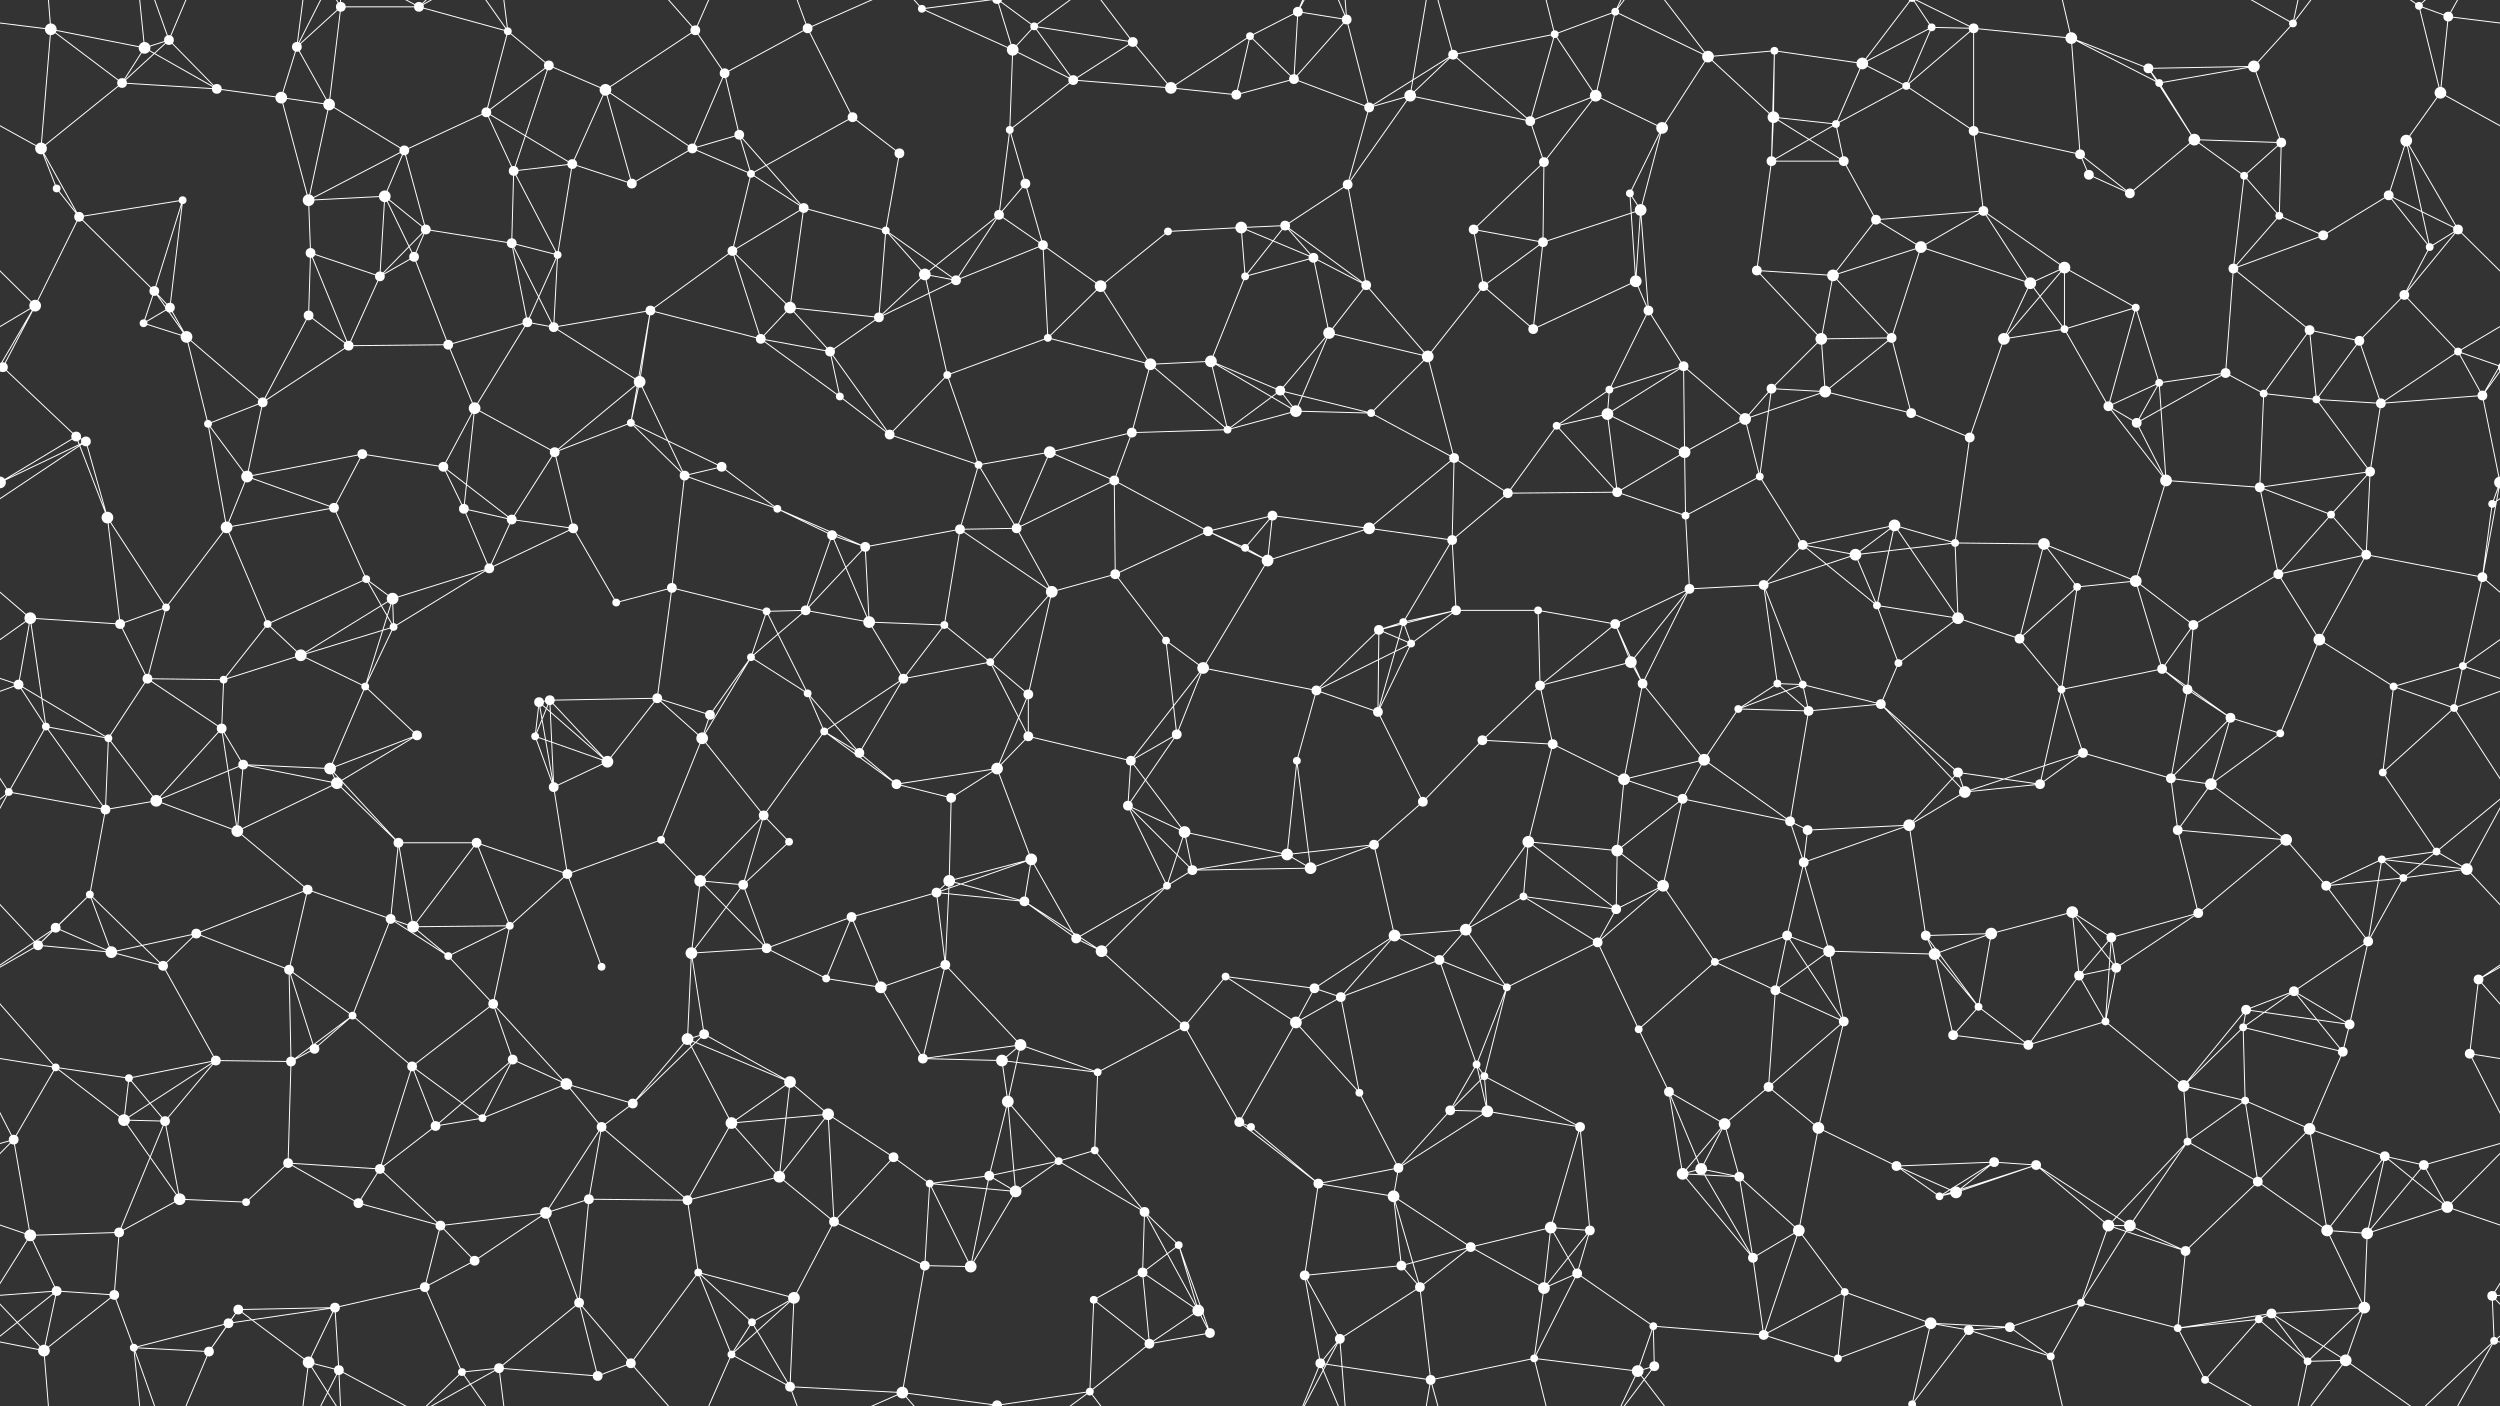 <svg xmlns="http://www.w3.org/2000/svg" width="2560" height="1440" fill="#fff"><rect width="100%" height="100%" fill="#333333" stroke="none"/><circle cx="52" cy="30" r="6"/><circle cx="148" cy="49" r="6"/><circle cx="173" cy="41" r="5"/><circle cx="304" cy="48" r="5"/><circle cx="349" cy="7" r="5"/><circle cx="429" cy="7" r="5"/><circle cx="520" cy="32" r="4"/><circle cx="562" cy="67" r="5"/><circle cx="712" cy="31" r="5"/><circle cx="742" cy="75" r="5"/><circle cx="827" cy="29" r="5"/><circle cx="944" cy="9" r="4"/><circle cx="1037" cy="51" r="6"/><circle cx="1059" cy="27" r="4"/><circle cx="1160" cy="43" r="5"/><circle cx="1280" cy="37" r="4"/><circle cx="1329" cy="12" r="5"/><circle cx="1379" cy="20" r="5"/><circle cx="1488" cy="56" r="5"/><circle cx="1592" cy="35" r="4"/><circle cx="1654" cy="12" r="4"/><circle cx="1749" cy="58" r="6"/><circle cx="1817" cy="52" r="4"/><circle cx="1907" cy="65" r="6"/><circle cx="1978" cy="28" r="4"/><circle cx="2021" cy="29" r="5"/><circle cx="2121" cy="39" r="6"/><circle cx="2200" cy="70" r="5"/><circle cx="2308" cy="68" r="6"/><circle cx="2348" cy="24" r="4"/><circle cx="2477" cy="6" r="4"/><circle cx="2507" cy="17" r="5"/><circle cx="42" cy="152" r="6"/><circle cx="125" cy="85" r="5"/><circle cx="222" cy="91" r="5"/><circle cx="288" cy="100" r="6"/><circle cx="337" cy="107" r="6"/><circle cx="414" cy="154" r="5"/><circle cx="498" cy="115" r="5"/><circle cx="620" cy="92" r="6"/><circle cx="709" cy="152" r="5"/><circle cx="757" cy="138" r="5"/><circle cx="873" cy="120" r="5"/><circle cx="921" cy="157" r="5"/><circle cx="1034" cy="133" r="4"/><circle cx="1099" cy="82" r="5"/><circle cx="1199" cy="90" r="6"/><circle cx="1266" cy="97" r="5"/><circle cx="1325" cy="81" r="5"/><circle cx="1402" cy="110" r="5"/><circle cx="1444" cy="98" r="6"/><circle cx="1567" cy="124" r="5"/><circle cx="1634" cy="98" r="6"/><circle cx="1702" cy="131" r="6"/><circle cx="1816" cy="120" r="6"/><circle cx="1880" cy="127" r="4"/><circle cx="1952" cy="88" r="4"/><circle cx="2021" cy="134" r="5"/><circle cx="2130" cy="158" r="5"/><circle cx="2211" cy="85" r="4"/><circle cx="2247" cy="143" r="6"/><circle cx="2336" cy="146" r="5"/><circle cx="2464" cy="144" r="6"/><circle cx="2499" cy="95" r="6"/><circle cx="58" cy="193" r="4"/><circle cx="81" cy="222" r="5"/><circle cx="187" cy="205" r="4"/><circle cx="316" cy="205" r="6"/><circle cx="394" cy="201" r="6"/><circle cx="436" cy="235" r="5"/><circle cx="526" cy="175" r="5"/><circle cx="586" cy="168" r="5"/><circle cx="647" cy="188" r="5"/><circle cx="769" cy="178" r="4"/><circle cx="823" cy="213" r="5"/><circle cx="907" cy="236" r="4"/><circle cx="1023" cy="220" r="5"/><circle cx="1050" cy="188" r="5"/><circle cx="1196" cy="237" r="4"/><circle cx="1271" cy="233" r="6"/><circle cx="1316" cy="231" r="5"/><circle cx="1380" cy="189" r="5"/><circle cx="1509" cy="235" r="5"/><circle cx="1581" cy="166" r="5"/><circle cx="1669" cy="198" r="4"/><circle cx="1680" cy="215" r="6"/><circle cx="1814" cy="165" r="5"/><circle cx="1888" cy="165" r="5"/><circle cx="1921" cy="225" r="5"/><circle cx="2031" cy="216" r="5"/><circle cx="2139" cy="179" r="5"/><circle cx="2181" cy="198" r="5"/><circle cx="2298" cy="180" r="4"/><circle cx="2334" cy="221" r="4"/><circle cx="2446" cy="200" r="5"/><circle cx="2517" cy="235" r="5"/><circle cx="36" cy="313" r="6"/><circle cx="158" cy="298" r="5"/><circle cx="174" cy="315" r="5"/><circle cx="318" cy="259" r="5"/><circle cx="389" cy="283" r="5"/><circle cx="424" cy="263" r="5"/><circle cx="524" cy="249" r="5"/><circle cx="571" cy="261" r="4"/><circle cx="666" cy="318" r="5"/><circle cx="750" cy="257" r="5"/><circle cx="809" cy="315" r="6"/><circle cx="947" cy="281" r="6"/><circle cx="979" cy="287" r="5"/><circle cx="1068" cy="251" r="5"/><circle cx="1127" cy="293" r="6"/><circle cx="1275" cy="283" r="4"/><circle cx="1345" cy="264" r="5"/><circle cx="1399" cy="292" r="5"/><circle cx="1519" cy="293" r="5"/><circle cx="1580" cy="248" r="5"/><circle cx="1675" cy="288" r="6"/><circle cx="1688" cy="318" r="5"/><circle cx="1799" cy="277" r="5"/><circle cx="1877" cy="282" r="6"/><circle cx="1967" cy="253" r="6"/><circle cx="2079" cy="290" r="6"/><circle cx="2114" cy="274" r="6"/><circle cx="2187" cy="315" r="4"/><circle cx="2287" cy="275" r="5"/><circle cx="2379" cy="241" r="5"/><circle cx="2462" cy="302" r="5"/><circle cx="2488" cy="253" r="4"/><circle cx="3" cy="376" r="5"/><circle cx="2563" cy="376" r="5"/><circle cx="147" cy="331" r="4"/><circle cx="191" cy="345" r="6"/><circle cx="316" cy="323" r="5"/><circle cx="357" cy="354" r="5"/><circle cx="459" cy="353" r="5"/><circle cx="540" cy="330" r="5"/><circle cx="567" cy="335" r="5"/><circle cx="655" cy="391" r="6"/><circle cx="779" cy="347" r="5"/><circle cx="850" cy="360" r="5"/><circle cx="900" cy="325" r="5"/><circle cx="970" cy="384" r="4"/><circle cx="1073" cy="346" r="4"/><circle cx="1178" cy="373" r="6"/><circle cx="1240" cy="370" r="6"/><circle cx="1311" cy="400" r="5"/><circle cx="1361" cy="341" r="6"/><circle cx="1462" cy="365" r="6"/><circle cx="1570" cy="337" r="5"/><circle cx="1648" cy="399" r="4"/><circle cx="1724" cy="375" r="5"/><circle cx="1814" cy="398" r="5"/><circle cx="1865" cy="347" r="6"/><circle cx="1937" cy="346" r="5"/><circle cx="2052" cy="347" r="6"/><circle cx="2114" cy="337" r="4"/><circle cx="2211" cy="392" r="4"/><circle cx="2279" cy="382" r="5"/><circle cx="2365" cy="338" r="5"/><circle cx="2416" cy="349" r="5"/><circle cx="2517" cy="360" r="4"/><circle cx="78" cy="447" r="5"/><circle cx="88" cy="452" r="5"/><circle cx="213" cy="434" r="4"/><circle cx="269" cy="412" r="5"/><circle cx="371" cy="465" r="5"/><circle cx="454" cy="478" r="5"/><circle cx="486" cy="418" r="6"/><circle cx="568" cy="463" r="5"/><circle cx="646" cy="433" r="4"/><circle cx="739" cy="478" r="5"/><circle cx="860" cy="406" r="4"/><circle cx="911" cy="445" r="5"/><circle cx="1002" cy="476" r="4"/><circle cx="1075" cy="463" r="6"/><circle cx="1159" cy="443" r="5"/><circle cx="1257" cy="440" r="4"/><circle cx="1327" cy="421" r="6"/><circle cx="1404" cy="423" r="4"/><circle cx="1489" cy="469" r="5"/><circle cx="1594" cy="436" r="4"/><circle cx="1646" cy="424" r="6"/><circle cx="1725" cy="463" r="6"/><circle cx="1787" cy="429" r="6"/><circle cx="1869" cy="401" r="6"/><circle cx="1957" cy="423" r="5"/><circle cx="2017" cy="448" r="5"/><circle cx="2159" cy="416" r="5"/><circle cx="2188" cy="433" r="5"/><circle cx="2318" cy="403" r="4"/><circle cx="2372" cy="409" r="4"/><circle cx="2438" cy="413" r="5"/><circle cx="2542" cy="405" r="5"/><circle cx="0" cy="494" r="6"/><circle cx="2560" cy="494" r="6"/><circle cx="110" cy="530" r="6"/><circle cx="232" cy="540" r="6"/><circle cx="253" cy="488" r="6"/><circle cx="342" cy="520" r="5"/><circle cx="475" cy="521" r="5"/><circle cx="524" cy="532" r="5"/><circle cx="587" cy="541" r="5"/><circle cx="701" cy="487" r="5"/><circle cx="796" cy="521" r="4"/><circle cx="852" cy="548" r="5"/><circle cx="886" cy="560" r="5"/><circle cx="983" cy="542" r="5"/><circle cx="1041" cy="541" r="5"/><circle cx="1141" cy="492" r="5"/><circle cx="1237" cy="544" r="5"/><circle cx="1303" cy="528" r="5"/><circle cx="1402" cy="541" r="6"/><circle cx="1487" cy="553" r="5"/><circle cx="1544" cy="505" r="5"/><circle cx="1656" cy="504" r="5"/><circle cx="1726" cy="528" r="4"/><circle cx="1802" cy="488" r="4"/><circle cx="1846" cy="558" r="5"/><circle cx="1940" cy="538" r="6"/><circle cx="2002" cy="556" r="4"/><circle cx="2093" cy="557" r="6"/><circle cx="2218" cy="492" r="6"/><circle cx="2314" cy="499" r="5"/><circle cx="2387" cy="527" r="4"/><circle cx="2427" cy="483" r="5"/><circle cx="2552" cy="516" r="4"/><circle cx="31" cy="633" r="6"/><circle cx="123" cy="639" r="5"/><circle cx="170" cy="622" r="4"/><circle cx="274" cy="639" r="4"/><circle cx="375" cy="593" r="4"/><circle cx="402" cy="613" r="6"/><circle cx="501" cy="582" r="5"/><circle cx="631" cy="617" r="4"/><circle cx="688" cy="602" r="5"/><circle cx="785" cy="626" r="4"/><circle cx="825" cy="625" r="5"/><circle cx="890" cy="637" r="6"/><circle cx="967" cy="640" r="4"/><circle cx="1077" cy="606" r="6"/><circle cx="1142" cy="588" r="5"/><circle cx="1275" cy="561" r="4"/><circle cx="1298" cy="574" r="6"/><circle cx="1437" cy="637" r="4"/><circle cx="1491" cy="625" r="5"/><circle cx="1575" cy="625" r="4"/><circle cx="1654" cy="639" r="5"/><circle cx="1730" cy="603" r="5"/><circle cx="1806" cy="599" r="5"/><circle cx="1900" cy="568" r="6"/><circle cx="1922" cy="620" r="4"/><circle cx="2005" cy="633" r="6"/><circle cx="2127" cy="601" r="4"/><circle cx="2187" cy="595" r="6"/><circle cx="2246" cy="640" r="5"/><circle cx="2333" cy="588" r="5"/><circle cx="2423" cy="568" r="5"/><circle cx="2542" cy="591" r="5"/><circle cx="19" cy="701" r="5"/><circle cx="151" cy="695" r="5"/><circle cx="229" cy="696" r="4"/><circle cx="308" cy="671" r="6"/><circle cx="374" cy="703" r="4"/><circle cx="403" cy="642" r="4"/><circle cx="552" cy="719" r="5"/><circle cx="563" cy="717" r="5"/><circle cx="673" cy="715" r="5"/><circle cx="769" cy="673" r="4"/><circle cx="827" cy="710" r="4"/><circle cx="925" cy="695" r="5"/><circle cx="1014" cy="678" r="4"/><circle cx="1053" cy="711" r="5"/><circle cx="1194" cy="656" r="4"/><circle cx="1232" cy="684" r="6"/><circle cx="1348" cy="707" r="5"/><circle cx="1412" cy="645" r="5"/><circle cx="1445" cy="659" r="4"/><circle cx="1577" cy="702" r="5"/><circle cx="1670" cy="678" r="6"/><circle cx="1682" cy="700" r="5"/><circle cx="1820" cy="700" r="4"/><circle cx="1846" cy="701" r="4"/><circle cx="1944" cy="679" r="4"/><circle cx="2068" cy="654" r="5"/><circle cx="2111" cy="706" r="4"/><circle cx="2214" cy="685" r="5"/><circle cx="2240" cy="706" r="5"/><circle cx="2375" cy="655" r="6"/><circle cx="2451" cy="703" r="4"/><circle cx="2522" cy="682" r="4"/><circle cx="47" cy="744" r="4"/><circle cx="111" cy="756" r="4"/><circle cx="227" cy="746" r="5"/><circle cx="249" cy="783" r="5"/><circle cx="338" cy="787" r="6"/><circle cx="427" cy="753" r="5"/><circle cx="548" cy="754" r="4"/><circle cx="622" cy="780" r="6"/><circle cx="719" cy="756" r="6"/><circle cx="727" cy="732" r="5"/><circle cx="844" cy="749" r="4"/><circle cx="880" cy="771" r="5"/><circle cx="1021" cy="787" r="6"/><circle cx="1053" cy="754" r="5"/><circle cx="1158" cy="779" r="5"/><circle cx="1205" cy="752" r="5"/><circle cx="1328" cy="779" r="4"/><circle cx="1411" cy="729" r="5"/><circle cx="1518" cy="758" r="5"/><circle cx="1590" cy="762" r="5"/><circle cx="1663" cy="798" r="6"/><circle cx="1745" cy="778" r="6"/><circle cx="1780" cy="726" r="4"/><circle cx="1852" cy="728" r="5"/><circle cx="1926" cy="721" r="5"/><circle cx="2005" cy="791" r="5"/><circle cx="2133" cy="771" r="5"/><circle cx="2223" cy="797" r="5"/><circle cx="2284" cy="735" r="5"/><circle cx="2335" cy="751" r="4"/><circle cx="2440" cy="791" r="4"/><circle cx="2513" cy="725" r="4"/><circle cx="9" cy="811" r="4"/><circle cx="108" cy="829" r="5"/><circle cx="160" cy="820" r="6"/><circle cx="243" cy="851" r="6"/><circle cx="345" cy="802" r="6"/><circle cx="408" cy="863" r="5"/><circle cx="488" cy="863" r="5"/><circle cx="567" cy="806" r="5"/><circle cx="677" cy="860" r="4"/><circle cx="782" cy="835" r="5"/><circle cx="808" cy="862" r="4"/><circle cx="918" cy="803" r="5"/><circle cx="974" cy="817" r="5"/><circle cx="1056" cy="880" r="6"/><circle cx="1155" cy="825" r="5"/><circle cx="1213" cy="852" r="6"/><circle cx="1318" cy="875" r="6"/><circle cx="1407" cy="865" r="5"/><circle cx="1457" cy="821" r="5"/><circle cx="1565" cy="862" r="6"/><circle cx="1656" cy="871" r="6"/><circle cx="1723" cy="818" r="5"/><circle cx="1833" cy="841" r="5"/><circle cx="1851" cy="850" r="5"/><circle cx="1955" cy="845" r="6"/><circle cx="2012" cy="811" r="6"/><circle cx="2089" cy="803" r="5"/><circle cx="2230" cy="850" r="5"/><circle cx="2264" cy="803" r="6"/><circle cx="2341" cy="860" r="6"/><circle cx="2439" cy="880" r="4"/><circle cx="2495" cy="872" r="4"/><circle cx="57" cy="950" r="5"/><circle cx="92" cy="916" r="4"/><circle cx="201" cy="956" r="5"/><circle cx="315" cy="911" r="5"/><circle cx="400" cy="941" r="5"/><circle cx="423" cy="949" r="6"/><circle cx="522" cy="948" r="4"/><circle cx="581" cy="895" r="5"/><circle cx="717" cy="902" r="6"/><circle cx="761" cy="906" r="5"/><circle cx="872" cy="939" r="5"/><circle cx="959" cy="914" r="5"/><circle cx="972" cy="902" r="6"/><circle cx="1049" cy="923" r="5"/><circle cx="1195" cy="907" r="4"/><circle cx="1221" cy="891" r="5"/><circle cx="1342" cy="889" r="6"/><circle cx="1428" cy="958" r="6"/><circle cx="1501" cy="952" r="6"/><circle cx="1560" cy="918" r="4"/><circle cx="1655" cy="931" r="5"/><circle cx="1703" cy="907" r="6"/><circle cx="1830" cy="958" r="5"/><circle cx="1847" cy="883" r="5"/><circle cx="1972" cy="958" r="5"/><circle cx="2039" cy="956" r="6"/><circle cx="2122" cy="934" r="6"/><circle cx="2162" cy="960" r="5"/><circle cx="2251" cy="935" r="5"/><circle cx="2382" cy="907" r="5"/><circle cx="2461" cy="899" r="4"/><circle cx="2526" cy="890" r="6"/><circle cx="39" cy="968" r="5"/><circle cx="114" cy="975" r="6"/><circle cx="167" cy="989" r="5"/><circle cx="296" cy="993" r="5"/><circle cx="361" cy="1040" r="4"/><circle cx="459" cy="979" r="4"/><circle cx="505" cy="1028" r="5"/><circle cx="616" cy="990" r="4"/><circle cx="708" cy="976" r="6"/><circle cx="785" cy="971" r="5"/><circle cx="846" cy="1002" r="4"/><circle cx="902" cy="1011" r="6"/><circle cx="968" cy="988" r="5"/><circle cx="1102" cy="961" r="5"/><circle cx="1128" cy="974" r="6"/><circle cx="1255" cy="1000" r="4"/><circle cx="1346" cy="1012" r="5"/><circle cx="1373" cy="1021" r="5"/><circle cx="1474" cy="983" r="5"/><circle cx="1543" cy="1011" r="4"/><circle cx="1636" cy="965" r="5"/><circle cx="1756" cy="985" r="4"/><circle cx="1818" cy="1014" r="5"/><circle cx="1873" cy="974" r="6"/><circle cx="1981" cy="977" r="6"/><circle cx="2026" cy="1031" r="4"/><circle cx="2129" cy="999" r="5"/><circle cx="2167" cy="991" r="5"/><circle cx="2300" cy="1034" r="5"/><circle cx="2349" cy="1015" r="5"/><circle cx="2425" cy="964" r="5"/><circle cx="2538" cy="1003" r="5"/><circle cx="57" cy="1093" r="4"/><circle cx="132" cy="1104" r="4"/><circle cx="221" cy="1086" r="5"/><circle cx="298" cy="1087" r="5"/><circle cx="322" cy="1074" r="5"/><circle cx="422" cy="1092" r="5"/><circle cx="525" cy="1085" r="5"/><circle cx="580" cy="1110" r="6"/><circle cx="704" cy="1064" r="6"/><circle cx="721" cy="1059" r="5"/><circle cx="809" cy="1108" r="6"/><circle cx="945" cy="1084" r="5"/><circle cx="1026" cy="1086" r="6"/><circle cx="1045" cy="1070" r="6"/><circle cx="1124" cy="1098" r="4"/><circle cx="1213" cy="1051" r="5"/><circle cx="1327" cy="1047" r="6"/><circle cx="1392" cy="1119" r="4"/><circle cx="1512" cy="1090" r="4"/><circle cx="1520" cy="1102" r="4"/><circle cx="1678" cy="1054" r="4"/><circle cx="1709" cy="1118" r="5"/><circle cx="1811" cy="1113" r="5"/><circle cx="1888" cy="1046" r="5"/><circle cx="2000" cy="1060" r="5"/><circle cx="2077" cy="1070" r="5"/><circle cx="2156" cy="1046" r="4"/><circle cx="2236" cy="1112" r="6"/><circle cx="2297" cy="1052" r="4"/><circle cx="2399" cy="1077" r="5"/><circle cx="2406" cy="1049" r="5"/><circle cx="2529" cy="1079" r="5"/><circle cx="14" cy="1167" r="5"/><circle cx="127" cy="1147" r="6"/><circle cx="169" cy="1148" r="5"/><circle cx="295" cy="1191" r="5"/><circle cx="389" cy="1197" r="5"/><circle cx="446" cy="1153" r="5"/><circle cx="494" cy="1145" r="4"/><circle cx="616" cy="1154" r="5"/><circle cx="648" cy="1130" r="5"/><circle cx="749" cy="1150" r="6"/><circle cx="848" cy="1141" r="6"/><circle cx="915" cy="1185" r="5"/><circle cx="1032" cy="1128" r="6"/><circle cx="1084" cy="1189" r="4"/><circle cx="1121" cy="1178" r="4"/><circle cx="1269" cy="1149" r="5"/><circle cx="1281" cy="1154" r="4"/><circle cx="1432" cy="1196" r="5"/><circle cx="1485" cy="1137" r="5"/><circle cx="1523" cy="1138" r="6"/><circle cx="1618" cy="1154" r="5"/><circle cx="1742" cy="1197" r="6"/><circle cx="1766" cy="1151" r="6"/><circle cx="1862" cy="1155" r="6"/><circle cx="1942" cy="1194" r="5"/><circle cx="2042" cy="1190" r="5"/><circle cx="2085" cy="1193" r="5"/><circle cx="2240" cy="1169" r="4"/><circle cx="2299" cy="1127" r="4"/><circle cx="2365" cy="1156" r="6"/><circle cx="2442" cy="1184" r="5"/><circle cx="2482" cy="1193" r="5"/><circle cx="31" cy="1265" r="6"/><circle cx="122" cy="1262" r="5"/><circle cx="184" cy="1228" r="6"/><circle cx="252" cy="1231" r="4"/><circle cx="367" cy="1232" r="5"/><circle cx="451" cy="1255" r="5"/><circle cx="559" cy="1242" r="6"/><circle cx="603" cy="1228" r="5"/><circle cx="704" cy="1229" r="5"/><circle cx="798" cy="1205" r="6"/><circle cx="854" cy="1251" r="5"/><circle cx="952" cy="1212" r="4"/><circle cx="1013" cy="1204" r="5"/><circle cx="1040" cy="1220" r="6"/><circle cx="1172" cy="1241" r="5"/><circle cx="1207" cy="1275" r="4"/><circle cx="1350" cy="1212" r="5"/><circle cx="1427" cy="1225" r="6"/><circle cx="1506" cy="1277" r="5"/><circle cx="1588" cy="1257" r="6"/><circle cx="1628" cy="1260" r="5"/><circle cx="1723" cy="1202" r="6"/><circle cx="1781" cy="1205" r="5"/><circle cx="1842" cy="1260" r="6"/><circle cx="1986" cy="1225" r="4"/><circle cx="2003" cy="1221" r="6"/><circle cx="2159" cy="1255" r="6"/><circle cx="2181" cy="1255" r="6"/><circle cx="2312" cy="1210" r="5"/><circle cx="2383" cy="1260" r="6"/><circle cx="2424" cy="1263" r="6"/><circle cx="2506" cy="1236" r="6"/><circle cx="58" cy="1322" r="5"/><circle cx="117" cy="1326" r="5"/><circle cx="234" cy="1355" r="5"/><circle cx="244" cy="1341" r="5"/><circle cx="343" cy="1339" r="5"/><circle cx="435" cy="1318" r="5"/><circle cx="486" cy="1291" r="5"/><circle cx="593" cy="1334" r="5"/><circle cx="715" cy="1303" r="4"/><circle cx="770" cy="1354" r="4"/><circle cx="813" cy="1329" r="6"/><circle cx="947" cy="1296" r="5"/><circle cx="994" cy="1297" r="6"/><circle cx="1120" cy="1331" r="4"/><circle cx="1170" cy="1303" r="5"/><circle cx="1227" cy="1342" r="6"/><circle cx="1336" cy="1306" r="5"/><circle cx="1435" cy="1296" r="5"/><circle cx="1454" cy="1318" r="5"/><circle cx="1581" cy="1319" r="6"/><circle cx="1615" cy="1304" r="5"/><circle cx="1693" cy="1358" r="4"/><circle cx="1795" cy="1288" r="5"/><circle cx="1889" cy="1323" r="4"/><circle cx="1977" cy="1355" r="6"/><circle cx="2058" cy="1359" r="5"/><circle cx="2131" cy="1334" r="4"/><circle cx="2238" cy="1281" r="5"/><circle cx="2313" cy="1351" r="4"/><circle cx="2326" cy="1345" r="5"/><circle cx="2421" cy="1339" r="6"/><circle cx="2552" cy="1327" r="5"/><circle cx="45" cy="1383" r="6"/><circle cx="137" cy="1380" r="4"/><circle cx="214" cy="1384" r="5"/><circle cx="316" cy="1395" r="6"/><circle cx="347" cy="1403" r="5"/><circle cx="473" cy="1405" r="4"/><circle cx="511" cy="1401" r="5"/><circle cx="612" cy="1409" r="5"/><circle cx="646" cy="1396" r="5"/><circle cx="749" cy="1387" r="4"/><circle cx="809" cy="1420" r="5"/><circle cx="924" cy="1426" r="6"/><circle cx="1021" cy="1439" r="5"/><circle cx="1021" cy="-1" r="5"/><circle cx="1116" cy="1425" r="4"/><circle cx="1177" cy="1376" r="5"/><circle cx="1239" cy="1365" r="5"/><circle cx="1352" cy="1396" r="5"/><circle cx="1372" cy="1371" r="5"/><circle cx="1465" cy="1413" r="5"/><circle cx="1571" cy="1391" r="4"/><circle cx="1677" cy="1404" r="6"/><circle cx="1694" cy="1399" r="5"/><circle cx="1806" cy="1367" r="5"/><circle cx="1882" cy="1391" r="4"/><circle cx="1958" cy="1438" r="4"/><circle cx="1958" cy="-2" r="4"/><circle cx="2016" cy="1362" r="5"/><circle cx="2100" cy="1389" r="4"/><circle cx="2230" cy="1360" r="4"/><circle cx="2258" cy="1413" r="4"/><circle cx="2363" cy="1394" r="4"/><circle cx="2402" cy="1393" r="6"/><circle cx="2554" cy="1373" r="4"/><path stroke="#fff" d="M52 30L148 49M52 30L-53 17M52 30L42 152M52 30L125 85M52 30L45 -57M2612 30L2507 17M52 1470L45 1383M148 49L173 41M148 49L125 85M148 49L222 91M148 49L137 -60M148 1489L137 1380M173 41L125 85M173 41L222 91M173 41L137 -60M173 41L214 -56M173 1481L137 1380M173 1481L214 1384M304 48L349 7M304 48L288 100M304 48L337 107M304 48L316 -45M304 48L347 -37M304 1488L316 1395M304 1488L347 1403M349 7L429 7M349 7L337 107M349 7L316 -45M349 7L347 -37M349 1447L316 1395M349 1447L347 1403M429 7L520 32M429 7L347 -37M429 7L473 -35M429 7L511 -39M429 1447L347 1403M429 1447L473 1405M429 1447L511 1401M520 32L562 67M520 32L498 115M520 32L473 -35M520 32L511 -39M520 1472L473 1405M520 1472L511 1401M562 67L498 115M562 67L620 92M562 67L526 175M712 31L742 75M712 31L620 92M712 31L646 -44M712 31L749 -53M712 1471L646 1396M712 1471L749 1387M742 75L827 29M742 75L709 152M742 75L757 138M827 29L873 120M827 29L809 -20M827 29L924 -14M827 1469L809 1420M827 1469L924 1426M944 9L1037 51M944 9L924 -14M944 9L1021 -1M944 1449L924 1426M944 1449L1021 1439M1037 51L1059 27M1037 51L1034 133M1037 51L1099 82M1037 51L1021 -1M1037 1491L1021 1439M1059 27L1160 43M1059 27L1099 82M1059 27L1021 -1M1059 27L1116 -15M1059 1467L1021 1439M1059 1467L1116 1425M1160 43L1099 82M1160 43L1199 90M1160 43L1116 -15M1160 1483L1116 1425M1280 37L1329 12M1280 37L1199 90M1280 37L1266 97M1280 37L1325 81M1329 12L1379 20M1329 12L1325 81M1329 12L1352 -44M1329 12L1372 -69M1329 1452L1352 1396M1329 1452L1372 1371M1379 20L1325 81M1379 20L1402 110M1379 20L1352 -44M1379 20L1372 -69M1379 1460L1352 1396M1379 1460L1372 1371M1488 56L1592 35M1488 56L1402 110M1488 56L1444 98M1488 56L1567 124M1488 56L1465 -27M1488 1496L1465 1413M1592 35L1654 12M1592 35L1567 124M1592 35L1634 98M1592 35L1571 -49M1592 1475L1571 1391M1654 12L1749 58M1654 12L1634 98M1654 12L1677 -36M1654 12L1694 -41M1654 1452L1677 1404M1654 1452L1694 1399M1749 58L1817 52M1749 58L1702 131M1749 58L1816 120M1749 58L1677 -36M1749 1498L1677 1404M1817 52L1907 65M1817 52L1816 120M1817 52L1814 165M1907 65L1978 28M1907 65L1880 127M1907 65L1952 88M1907 65L1958 -2M1907 1505L1958 1438M1978 28L2021 29M1978 28L1952 88M1978 28L1958 -2M1978 1468L1958 1438M2021 29L2121 39M2021 29L1952 88M2021 29L2021 134M2021 29L1958 -2M2021 1469L1958 1438M2121 39L2200 70M2121 39L2130 158M2121 39L2211 85M2121 39L2100 -51M2121 1479L2100 1389M2200 70L2308 68M2200 70L2211 85M2200 70L2247 143M2308 68L2348 24M2308 68L2211 85M2308 68L2336 146M2348 24L2258 -27M2348 24L2363 -46M2348 24L2402 -47M2348 1464L2258 1413M2348 1464L2363 1394M2348 1464L2402 1393M2477 6L2507 17M2477 6L2499 95M2477 6L2402 -47M2477 6L2554 -67M2477 1446L2402 1393M2477 1446L2554 1373M2507 17L2499 95M2507 17L2554 -67M2507 1457L2554 1373M42 152L125 85M42 152L-61 95M42 152L58 193M42 152L81 222M2602 152L2499 95M125 85L222 91M222 91L288 100M288 100L337 107M288 100L316 205M337 107L414 154M337 107L316 205M414 154L498 115M414 154L316 205M414 154L394 201M414 154L436 235M498 115L526 175M498 115L586 168M620 92L709 152M620 92L586 168M620 92L647 188M709 152L757 138M709 152L647 188M709 152L769 178M757 138L769 178M757 138L823 213M873 120L921 157M873 120L769 178M921 157L907 236M1034 133L1099 82M1034 133L1023 220M1034 133L1050 188M1099 82L1199 90M1199 90L1266 97M1266 97L1325 81M1325 81L1402 110M1402 110L1444 98M1402 110L1380 189M1444 98L1567 124M1444 98L1380 189M1444 98L1465 -27M1444 1538L1465 1413M1567 124L1634 98M1567 124L1581 166M1634 98L1702 131M1634 98L1581 166M1702 131L1669 198M1702 131L1680 215M1816 120L1880 127M1816 120L1814 165M1816 120L1888 165M1880 127L1952 88M1880 127L1814 165M1880 127L1888 165M1952 88L2021 134M2021 134L2130 158M2021 134L2031 216M2130 158L2139 179M2130 158L2181 198M2211 85L2247 143M2247 143L2336 146M2247 143L2181 198M2247 143L2298 180M2336 146L2298 180M2336 146L2334 221M2464 144L2499 95M2464 144L2446 200M2464 144L2517 235M2464 144L2488 253M58 193L81 222M81 222L187 205M81 222L36 313M81 222L158 298M187 205L158 298M187 205L174 315M316 205L394 201M316 205L318 259M394 201L436 235M394 201L389 283M394 201L424 263M436 235L389 283M436 235L424 263M436 235L524 249M526 175L586 168M526 175L524 249M526 175L571 261M586 168L647 188M586 168L571 261M769 178L823 213M769 178L750 257M823 213L907 236M823 213L750 257M823 213L809 315M907 236L947 281M907 236L979 287M907 236L900 325M1023 220L1050 188M1023 220L947 281M1023 220L979 287M1023 220L1068 251M1050 188L1068 251M1196 237L1271 233M1196 237L1127 293M1271 233L1316 231M1271 233L1275 283M1271 233L1345 264M1316 231L1380 189M1316 231L1275 283M1316 231L1345 264M1316 231L1399 292M1380 189L1399 292M1509 235L1581 166M1509 235L1519 293M1509 235L1580 248M1581 166L1580 248M1669 198L1680 215M1669 198L1675 288M1680 215L1580 248M1680 215L1675 288M1680 215L1688 318M1814 165L1888 165M1814 165L1799 277M1888 165L1921 225M1921 225L2031 216M1921 225L1877 282M1921 225L1967 253M2031 216L1967 253M2031 216L2079 290M2031 216L2114 274M2139 179L2181 198M2298 180L2334 221M2298 180L2287 275M2334 221L2287 275M2334 221L2379 241M2446 200L2517 235M2446 200L2379 241M2446 200L2488 253M2517 235L2596 313M2517 235L2462 302M2517 235L2488 253M-43 235L36 313M36 313L3 376M36 313L-43 360M36 313L-18 405M2596 313L2517 360M2596 313L2542 405M158 298L174 315M158 298L147 331M158 298L191 345M174 315L147 331M174 315L191 345M318 259L389 283M318 259L316 323M318 259L357 354M389 283L424 263M389 283L357 354M424 263L459 353M524 249L571 261M524 249L540 330M524 249L567 335M571 261L540 330M571 261L567 335M666 318L750 257M666 318L567 335M666 318L655 391M666 318L779 347M666 318L646 433M750 257L809 315M750 257L779 347M809 315L779 347M809 315L850 360M809 315L900 325M947 281L979 287M947 281L900 325M947 281L970 384M979 287L1068 251M979 287L900 325M1068 251L1127 293M1068 251L1073 346M1127 293L1073 346M1127 293L1178 373M1275 283L1345 264M1275 283L1240 370M1345 264L1399 292M1345 264L1361 341M1399 292L1361 341M1399 292L1462 365M1519 293L1580 248M1519 293L1462 365M1519 293L1570 337M1580 248L1570 337M1675 288L1688 318M1675 288L1570 337M1688 318L1648 399M1688 318L1724 375M1799 277L1877 282M1799 277L1865 347M1877 282L1967 253M1877 282L1865 347M1877 282L1937 346M1967 253L2079 290M1967 253L1937 346M2079 290L2114 274M2079 290L2052 347M2079 290L2114 337M2114 274L2187 315M2114 274L2052 347M2114 274L2114 337M2187 315L2114 337M2187 315L2211 392M2187 315L2159 416M2287 275L2379 241M2287 275L2279 382M2287 275L2365 338M2462 302L2488 253M2462 302L2416 349M2462 302L2517 360M3 376L-43 360M3 376L78 447M3 376L-18 405M2563 376L2517 360M2563 376L2542 405M147 331L191 345M191 345L213 434M191 345L269 412M316 323L357 354M316 323L269 412M357 354L459 353M357 354L269 412M459 353L540 330M459 353L486 418M540 330L567 335M540 330L486 418M567 335L655 391M655 391L568 463M655 391L646 433M655 391L701 487M779 347L850 360M779 347L860 406M850 360L900 325M850 360L860 406M850 360L911 445M970 384L1073 346M970 384L911 445M970 384L1002 476M1073 346L1178 373M1178 373L1240 370M1178 373L1159 443M1178 373L1257 440M1240 370L1311 400M1240 370L1257 440M1240 370L1327 421M1311 400L1361 341M1311 400L1257 440M1311 400L1327 421M1311 400L1404 423M1361 341L1462 365M1361 341L1327 421M1462 365L1404 423M1462 365L1489 469M1648 399L1724 375M1648 399L1594 436M1648 399L1646 424M1724 375L1646 424M1724 375L1725 463M1724 375L1787 429M1814 398L1865 347M1814 398L1787 429M1814 398L1869 401M1814 398L1802 488M1865 347L1937 346M1865 347L1869 401M1937 346L1869 401M1937 346L1957 423M2052 347L2114 337M2052 347L2017 448M2114 337L2159 416M2211 392L2279 382M2211 392L2159 416M2211 392L2188 433M2211 392L2218 492M2279 382L2188 433M2279 382L2318 403M2365 338L2416 349M2365 338L2318 403M2365 338L2372 409M2416 349L2372 409M2416 349L2438 413M2517 360L2438 413M2517 360L2542 405M78 447L88 452M78 447L0 494M78 447L110 530M88 452L0 494M88 452L110 530M88 452L-8 516M2648 452L2552 516M213 434L269 412M213 434L232 540M213 434L253 488M269 412L253 488M371 465L454 478M371 465L253 488M371 465L342 520M454 478L486 418M454 478L475 521M454 478L524 532M486 418L568 463M486 418L475 521M568 463L646 433M568 463L524 532M568 463L587 541M646 433L739 478M646 433L701 487M739 478L701 487M739 478L796 521M860 406L911 445M911 445L1002 476M1002 476L1075 463M1002 476L983 542M1002 476L1041 541M1075 463L1159 443M1075 463L1041 541M1075 463L1141 492M1159 443L1257 440M1159 443L1141 492M1257 440L1327 421M1327 421L1404 423M1404 423L1489 469M1489 469L1402 541M1489 469L1487 553M1489 469L1544 505M1594 436L1646 424M1594 436L1544 505M1594 436L1656 504M1646 424L1725 463M1646 424L1656 504M1725 463L1787 429M1725 463L1656 504M1725 463L1726 528M1787 429L1869 401M1787 429L1802 488M1869 401L1957 423M1957 423L2017 448M2017 448L2002 556M2159 416L2188 433M2159 416L2218 492M2188 433L2218 492M2318 403L2372 409M2318 403L2314 499M2372 409L2438 413M2372 409L2427 483M2438 413L2542 405M2438 413L2427 483M2542 405L2560 494M-18 405L0 494M0 494L-8 516M0 494L-18 591M2560 494L2552 516M2560 494L2542 591M110 530L123 639M110 530L170 622M232 540L253 488M232 540L342 520M232 540L170 622M232 540L274 639M253 488L342 520M342 520L375 593M475 521L524 532M475 521L501 582M524 532L587 541M524 532L501 582M587 541L501 582M587 541L631 617M701 487L796 521M701 487L688 602M796 521L852 548M796 521L886 560M852 548L886 560M852 548L825 625M852 548L890 637M886 560L983 542M886 560L825 625M886 560L890 637M983 542L1041 541M983 542L967 640M983 542L1077 606M1041 541L1141 492M1041 541L1077 606M1141 492L1237 544M1141 492L1142 588M1237 544L1303 528M1237 544L1142 588M1237 544L1275 561M1237 544L1298 574M1303 528L1402 541M1303 528L1275 561M1303 528L1298 574M1402 541L1487 553M1402 541L1298 574M1487 553L1544 505M1487 553L1437 637M1487 553L1491 625M1544 505L1656 504M1656 504L1726 528M1726 528L1802 488M1726 528L1730 603M1802 488L1846 558M1846 558L1940 538M1846 558L1806 599M1846 558L1900 568M1846 558L1922 620M1940 538L2002 556M1940 538L1900 568M1940 538L1922 620M1940 538L2005 633M2002 556L2093 557M2002 556L1900 568M2002 556L2005 633M2093 557L2127 601M2093 557L2187 595M2093 557L2068 654M2218 492L2314 499M2218 492L2187 595M2314 499L2387 527M2314 499L2427 483M2314 499L2333 588M2387 527L2427 483M2387 527L2333 588M2387 527L2423 568M2427 483L2423 568M2552 516L2542 591M31 633L123 639M31 633L-18 591M31 633L19 701M31 633L-38 682M31 633L47 744M2591 633L2542 591M2591 633L2522 682M123 639L170 622M123 639L151 695M170 622L151 695M274 639L375 593M274 639L229 696M274 639L308 671M375 593L402 613M375 593L403 642M402 613L501 582M402 613L308 671M402 613L374 703M402 613L403 642M501 582L403 642M631 617L688 602M688 602L785 626M688 602L673 715M785 626L825 625M785 626L769 673M785 626L827 710M825 625L890 637M825 625L769 673M890 637L967 640M890 637L925 695M967 640L925 695M967 640L1014 678M1077 606L1142 588M1077 606L1014 678M1077 606L1053 711M1142 588L1194 656M1275 561L1298 574M1298 574L1232 684M1437 637L1491 625M1437 637L1412 645M1437 637L1445 659M1437 637L1411 729M1491 625L1575 625M1491 625L1412 645M1491 625L1445 659M1575 625L1654 639M1575 625L1577 702M1654 639L1730 603M1654 639L1577 702M1654 639L1670 678M1654 639L1682 700M1730 603L1806 599M1730 603L1670 678M1730 603L1682 700M1806 599L1900 568M1806 599L1820 700M1806 599L1846 701M1900 568L1922 620M1922 620L2005 633M1922 620L1944 679M2005 633L1944 679M2005 633L2068 654M2127 601L2187 595M2127 601L2068 654M2127 601L2111 706M2187 595L2246 640M2187 595L2214 685M2246 640L2333 588M2246 640L2214 685M2246 640L2240 706M2333 588L2423 568M2333 588L2375 655M2423 568L2542 591M2423 568L2375 655M2542 591L2522 682M19 701L-38 682M19 701L47 744M19 701L111 756M19 701L-47 725M2579 701L2522 682M2579 701L2513 725M151 695L229 696M151 695L111 756M151 695L227 746M229 696L308 671M229 696L227 746M308 671L374 703M308 671L403 642M374 703L403 642M374 703L338 787M374 703L427 753M552 719L563 717M552 719L548 754M552 719L622 780M552 719L567 806M563 717L673 715M563 717L548 754M563 717L622 780M563 717L567 806M673 715L622 780M673 715L719 756M673 715L727 732M769 673L827 710M769 673L719 756M769 673L727 732M827 710L844 749M827 710L880 771M925 695L1014 678M925 695L844 749M925 695L880 771M1014 678L1053 711M1014 678L1053 754M1053 711L1021 787M1053 711L1053 754M1194 656L1232 684M1194 656L1205 752M1232 684L1348 707M1232 684L1158 779M1232 684L1205 752M1348 707L1412 645M1348 707L1445 659M1348 707L1328 779M1348 707L1411 729M1412 645L1445 659M1412 645L1411 729M1445 659L1411 729M1577 702L1670 678M1577 702L1518 758M1577 702L1590 762M1670 678L1682 700M1682 700L1663 798M1682 700L1745 778M1820 700L1846 701M1820 700L1780 726M1820 700L1852 728M1846 701L1780 726M1846 701L1852 728M1846 701L1926 721M1944 679L1926 721M2068 654L2111 706M2111 706L2214 685M2111 706L2133 771M2111 706L2089 803M2214 685L2240 706M2214 685L2284 735M2240 706L2223 797M2240 706L2284 735M2375 655L2451 703M2375 655L2335 751M2451 703L2522 682M2451 703L2440 791M2451 703L2513 725M2522 682L2513 725M47 744L111 756M47 744L9 811M47 744L108 829M111 756L108 829M111 756L160 820M227 746L249 783M227 746L160 820M227 746L243 851M249 783L338 787M249 783L160 820M249 783L243 851M249 783L345 802M338 787L427 753M338 787L345 802M338 787L408 863M427 753L345 802M548 754L622 780M548 754L567 806M622 780L567 806M719 756L727 732M719 756L677 860M719 756L782 835M844 749L880 771M844 749L782 835M844 749L918 803M880 771L918 803M1021 787L1053 754M1021 787L918 803M1021 787L974 817M1021 787L1056 880M1053 754L1158 779M1158 779L1205 752M1158 779L1155 825M1158 779L1213 852M1205 752L1155 825M1328 779L1318 875M1328 779L1342 889M1411 729L1457 821M1518 758L1590 762M1518 758L1457 821M1590 762L1663 798M1590 762L1565 862M1663 798L1745 778M1663 798L1656 871M1663 798L1723 818M1745 778L1780 726M1745 778L1723 818M1745 778L1833 841M1780 726L1852 728M1852 728L1926 721M1852 728L1833 841M1926 721L2005 791M1926 721L2012 811M2005 791L1955 845M2005 791L2012 811M2005 791L2089 803M2133 771L2223 797M2133 771L2012 811M2133 771L2089 803M2223 797L2284 735M2223 797L2230 850M2223 797L2264 803M2284 735L2335 751M2284 735L2264 803M2335 751L2264 803M2440 791L2513 725M2440 791L2495 872M2513 725L2569 811M-47 725L9 811M9 811L108 829M9 811L-65 872M9 811L-34 890M2569 811L2495 872M2569 811L2526 890M108 829L160 820M108 829L92 916M160 820L243 851M243 851L345 802M243 851L315 911M345 802L408 863M408 863L488 863M408 863L400 941M408 863L423 949M488 863L423 949M488 863L522 948M488 863L581 895M567 806L581 895M677 860L581 895M677 860L717 902M782 835L808 862M782 835L717 902M782 835L761 906M808 862L761 906M918 803L974 817M974 817L972 902M1056 880L959 914M1056 880L972 902M1056 880L1049 923M1056 880L1102 961M1155 825L1213 852M1155 825L1195 907M1155 825L1221 891M1213 852L1318 875M1213 852L1195 907M1213 852L1221 891M1318 875L1407 865M1318 875L1221 891M1318 875L1342 889M1407 865L1457 821M1407 865L1342 889M1407 865L1428 958M1565 862L1656 871M1565 862L1501 952M1565 862L1560 918M1565 862L1655 931M1656 871L1723 818M1656 871L1655 931M1656 871L1703 907M1723 818L1833 841M1723 818L1703 907M1833 841L1851 850M1833 841L1847 883M1851 850L1955 845M1851 850L1847 883M1955 845L2012 811M1955 845L1847 883M1955 845L1972 958M2012 811L2089 803M2230 850L2264 803M2230 850L2341 860M2230 850L2251 935M2264 803L2341 860M2341 860L2251 935M2341 860L2382 907M2439 880L2495 872M2439 880L2382 907M2439 880L2461 899M2439 880L2526 890M2439 880L2425 964M2495 872L2461 899M2495 872L2526 890M57 950L92 916M57 950L39 968M57 950L114 975M57 950L-22 1003M2617 950L2538 1003M92 916L39 968M92 916L114 975M92 916L167 989M201 956L315 911M201 956L114 975M201 956L167 989M201 956L296 993M315 911L400 941M315 911L296 993M400 941L423 949M400 941L361 1040M400 941L459 979M423 949L522 948M423 949L459 979M522 948L581 895M522 948L459 979M522 948L505 1028M581 895L616 990M717 902L761 906M717 902L708 976M717 902L785 971M761 906L708 976M761 906L785 971M872 939L959 914M872 939L785 971M872 939L846 1002M872 939L902 1011M959 914L972 902M959 914L1049 923M959 914L968 988M972 902L1049 923M972 902L968 988M1049 923L1102 961M1049 923L1128 974M1195 907L1221 891M1195 907L1102 961M1195 907L1128 974M1221 891L1342 889M1428 958L1501 952M1428 958L1346 1012M1428 958L1373 1021M1428 958L1474 983M1501 952L1560 918M1501 952L1474 983M1501 952L1543 1011M1560 918L1655 931M1560 918L1636 965M1655 931L1703 907M1655 931L1636 965M1703 907L1636 965M1703 907L1756 985M1830 958L1847 883M1830 958L1756 985M1830 958L1818 1014M1830 958L1873 974M1830 958L1888 1046M1847 883L1873 974M1972 958L2039 956M1972 958L1981 977M1972 958L2026 1031M2039 956L2122 934M2039 956L1981 977M2039 956L2026 1031M2122 934L2162 960M2122 934L2129 999M2122 934L2167 991M2162 960L2251 935M2162 960L2129 999M2162 960L2167 991M2162 960L2156 1046M2251 935L2167 991M2382 907L2461 899M2382 907L2425 964M2461 899L2526 890M2461 899L2425 964M2526 890L2599 968M-34 890L39 968M39 968L114 975M39 968L-22 1003M2599 968L2538 1003M114 975L167 989M167 989L221 1086M296 993L361 1040M296 993L298 1087M296 993L322 1074M361 1040L298 1087M361 1040L322 1074M361 1040L422 1092M459 979L505 1028M505 1028L422 1092M505 1028L525 1085M505 1028L580 1110M708 976L785 971M708 976L704 1064M708 976L721 1059M785 971L846 1002M846 1002L902 1011M902 1011L968 988M902 1011L945 1084M968 988L945 1084M968 988L1045 1070M1102 961L1128 974M1128 974L1213 1051M1255 1000L1346 1012M1255 1000L1213 1051M1255 1000L1327 1047M1346 1012L1373 1021M1346 1012L1327 1047M1373 1021L1474 983M1373 1021L1327 1047M1373 1021L1392 1119M1474 983L1543 1011M1474 983L1512 1090M1543 1011L1636 965M1543 1011L1512 1090M1543 1011L1520 1102M1636 965L1678 1054M1756 985L1818 1014M1756 985L1678 1054M1818 1014L1873 974M1818 1014L1811 1113M1818 1014L1888 1046M1873 974L1981 977M1873 974L1888 1046M1981 977L2026 1031M1981 977L2000 1060M2026 1031L2000 1060M2026 1031L2077 1070M2129 999L2167 991M2129 999L2077 1070M2129 999L2156 1046M2167 991L2156 1046M2300 1034L2349 1015M2300 1034L2236 1112M2300 1034L2297 1052M2300 1034L2406 1049M2349 1015L2425 964M2349 1015L2297 1052M2349 1015L2399 1077M2349 1015L2406 1049M2425 964L2406 1049M2538 1003L2617 1093M2538 1003L2529 1079M-22 1003L57 1093M57 1093L132 1104M57 1093L-31 1079M57 1093L14 1167M57 1093L127 1147M2617 1093L2529 1079M132 1104L221 1086M132 1104L127 1147M132 1104L169 1148M221 1086L298 1087M221 1086L127 1147M221 1086L169 1148M298 1087L322 1074M298 1087L295 1191M422 1092L389 1197M422 1092L446 1153M422 1092L494 1145M525 1085L580 1110M525 1085L446 1153M525 1085L494 1145M580 1110L494 1145M580 1110L616 1154M580 1110L648 1130M704 1064L721 1059M704 1064L809 1108M704 1064L648 1130M704 1064L749 1150M721 1059L809 1108M721 1059L648 1130M809 1108L749 1150M809 1108L848 1141M809 1108L798 1205M945 1084L1026 1086M945 1084L1045 1070M1026 1086L1045 1070M1026 1086L1124 1098M1026 1086L1032 1128M1045 1070L1124 1098M1045 1070L1032 1128M1124 1098L1213 1051M1124 1098L1121 1178M1213 1051L1269 1149M1327 1047L1392 1119M1327 1047L1269 1149M1392 1119L1432 1196M1512 1090L1520 1102M1512 1090L1485 1137M1512 1090L1523 1138M1520 1102L1485 1137M1520 1102L1523 1138M1520 1102L1618 1154M1678 1054L1709 1118M1709 1118L1742 1197M1709 1118L1766 1151M1709 1118L1723 1202M1811 1113L1888 1046M1811 1113L1766 1151M1811 1113L1862 1155M1888 1046L1862 1155M2000 1060L2077 1070M2077 1070L2156 1046M2156 1046L2236 1112M2236 1112L2297 1052M2236 1112L2240 1169M2236 1112L2299 1127M2297 1052L2399 1077M2297 1052L2299 1127M2399 1077L2406 1049M2399 1077L2365 1156M2529 1079L2574 1167M-31 1079L14 1167M14 1167L-78 1193M14 1167L31 1265M14 1167L-54 1236M2574 1167L2482 1193M2574 1167L2506 1236M127 1147L169 1148M127 1147L184 1228M169 1148L122 1262M169 1148L184 1228M295 1191L389 1197M295 1191L252 1231M295 1191L367 1232M389 1197L446 1153M389 1197L367 1232M389 1197L451 1255M446 1153L494 1145M616 1154L648 1130M616 1154L559 1242M616 1154L603 1228M616 1154L704 1229M749 1150L848 1141M749 1150L704 1229M749 1150L798 1205M848 1141L915 1185M848 1141L798 1205M848 1141L854 1251M915 1185L854 1251M915 1185L952 1212M1032 1128L1084 1189M1032 1128L1013 1204M1032 1128L1040 1220M1084 1189L1121 1178M1084 1189L1013 1204M1084 1189L1040 1220M1084 1189L1172 1241M1121 1178L1172 1241M1269 1149L1281 1154M1269 1149L1350 1212M1281 1154L1350 1212M1432 1196L1485 1137M1432 1196L1523 1138M1432 1196L1350 1212M1432 1196L1427 1225M1485 1137L1523 1138M1523 1138L1618 1154M1618 1154L1588 1257M1618 1154L1628 1260M1742 1197L1766 1151M1742 1197L1723 1202M1742 1197L1781 1205M1742 1197L1795 1288M1766 1151L1723 1202M1766 1151L1781 1205M1862 1155L1942 1194M1862 1155L1842 1260M1942 1194L2042 1190M1942 1194L1986 1225M1942 1194L2003 1221M2042 1190L2085 1193M2042 1190L1986 1225M2042 1190L2003 1221M2085 1193L1986 1225M2085 1193L2003 1221M2085 1193L2159 1255M2085 1193L2181 1255M2240 1169L2299 1127M2240 1169L2159 1255M2240 1169L2181 1255M2240 1169L2312 1210M2299 1127L2365 1156M2299 1127L2312 1210M2365 1156L2442 1184M2365 1156L2312 1210M2365 1156L2383 1260M2442 1184L2482 1193M2442 1184L2383 1260M2442 1184L2424 1263M2442 1184L2506 1236M2482 1193L2424 1263M2482 1193L2506 1236M31 1265L122 1262M31 1265L-54 1236M31 1265L58 1322M31 1265L-8 1327M2591 1265L2506 1236M2591 1265L2552 1327M122 1262L184 1228M122 1262L117 1326M184 1228L252 1231M367 1232L451 1255M451 1255L559 1242M451 1255L435 1318M451 1255L486 1291M559 1242L603 1228M559 1242L486 1291M559 1242L593 1334M603 1228L704 1229M603 1228L593 1334M704 1229L798 1205M704 1229L715 1303M798 1205L854 1251M854 1251L813 1329M854 1251L947 1296M952 1212L1013 1204M952 1212L1040 1220M952 1212L947 1296M952 1212L994 1297M1013 1204L1040 1220M1013 1204L994 1297M1040 1220L994 1297M1172 1241L1207 1275M1172 1241L1170 1303M1172 1241L1227 1342M1207 1275L1170 1303M1207 1275L1227 1342M1207 1275L1239 1365M1350 1212L1427 1225M1350 1212L1336 1306M1427 1225L1506 1277M1427 1225L1435 1296M1427 1225L1454 1318M1506 1277L1588 1257M1506 1277L1435 1296M1506 1277L1454 1318M1506 1277L1581 1319M1588 1257L1628 1260M1588 1257L1581 1319M1588 1257L1615 1304M1628 1260L1581 1319M1628 1260L1615 1304M1723 1202L1781 1205M1723 1202L1795 1288M1781 1205L1842 1260M1781 1205L1795 1288M1842 1260L1795 1288M1842 1260L1889 1323M1842 1260L1806 1367M1986 1225L2003 1221M2159 1255L2181 1255M2159 1255L2131 1334M2159 1255L2238 1281M2181 1255L2131 1334M2181 1255L2238 1281M2312 1210L2383 1260M2312 1210L2238 1281M2383 1260L2424 1263M2383 1260L2421 1339M2424 1263L2506 1236M2424 1263L2421 1339M58 1322L117 1326M58 1322L-8 1327M58 1322L45 1383M58 1322L-6 1373M2618 1322L2552 1327M2618 1322L2554 1373M117 1326L45 1383M117 1326L137 1380M234 1355L244 1341M234 1355L343 1339M234 1355L137 1380M234 1355L214 1384M244 1341L343 1339M244 1341L214 1384M244 1341L316 1395M343 1339L435 1318M343 1339L316 1395M343 1339L347 1403M435 1318L486 1291M435 1318L473 1405M593 1334L511 1401M593 1334L612 1409M593 1334L646 1396M715 1303L770 1354M715 1303L813 1329M715 1303L646 1396M715 1303L749 1387M770 1354L813 1329M770 1354L749 1387M770 1354L809 1420M813 1329L749 1387M813 1329L809 1420M947 1296L994 1297M947 1296L924 1426M1120 1331L1170 1303M1120 1331L1116 1425M1120 1331L1177 1376M1170 1303L1227 1342M1170 1303L1177 1376M1227 1342L1177 1376M1227 1342L1239 1365M1336 1306L1435 1296M1336 1306L1352 1396M1336 1306L1372 1371M1435 1296L1454 1318M1454 1318L1372 1371M1454 1318L1465 1413M1581 1319L1615 1304M1581 1319L1571 1391M1615 1304L1693 1358M1615 1304L1571 1391M1693 1358L1677 1404M1693 1358L1694 1399M1693 1358L1806 1367M1795 1288L1806 1367M1889 1323L1977 1355M1889 1323L1806 1367M1889 1323L1882 1391M1977 1355L2058 1359M1977 1355L1882 1391M1977 1355L1958 1438M1977 1355L2016 1362M2058 1359L2131 1334M2058 1359L2016 1362M2058 1359L2100 1389M2131 1334L2100 1389M2131 1334L2230 1360M2238 1281L2230 1360M2313 1351L2326 1345M2313 1351L2230 1360M2313 1351L2258 1413M2313 1351L2363 1394M2326 1345L2421 1339M2326 1345L2230 1360M2326 1345L2363 1394M2326 1345L2402 1393M2421 1339L2363 1394M2421 1339L2402 1393M2552 1327L2605 1383M2552 1327L2554 1373M-8 1327L45 1383M45 1383L-6 1373M2605 1383L2554 1373M137 1380L214 1384M316 1395L347 1403M473 1405L511 1401M511 1401L612 1409M612 1409L646 1396M749 1387L809 1420M809 1420L924 1426M924 1426L1021 1439M1021 1439L1116 1425M1116 1425L1177 1376M1177 1376L1239 1365M1352 1396L1372 1371M1352 1396L1465 1413M1465 1413L1571 1391M1571 1391L1677 1404M1677 1404L1694 1399M1806 1367L1882 1391M1958 1438L2016 1362M2016 1362L2100 1389M2230 1360L2258 1413M2363 1394L2402 1393"/></svg>
